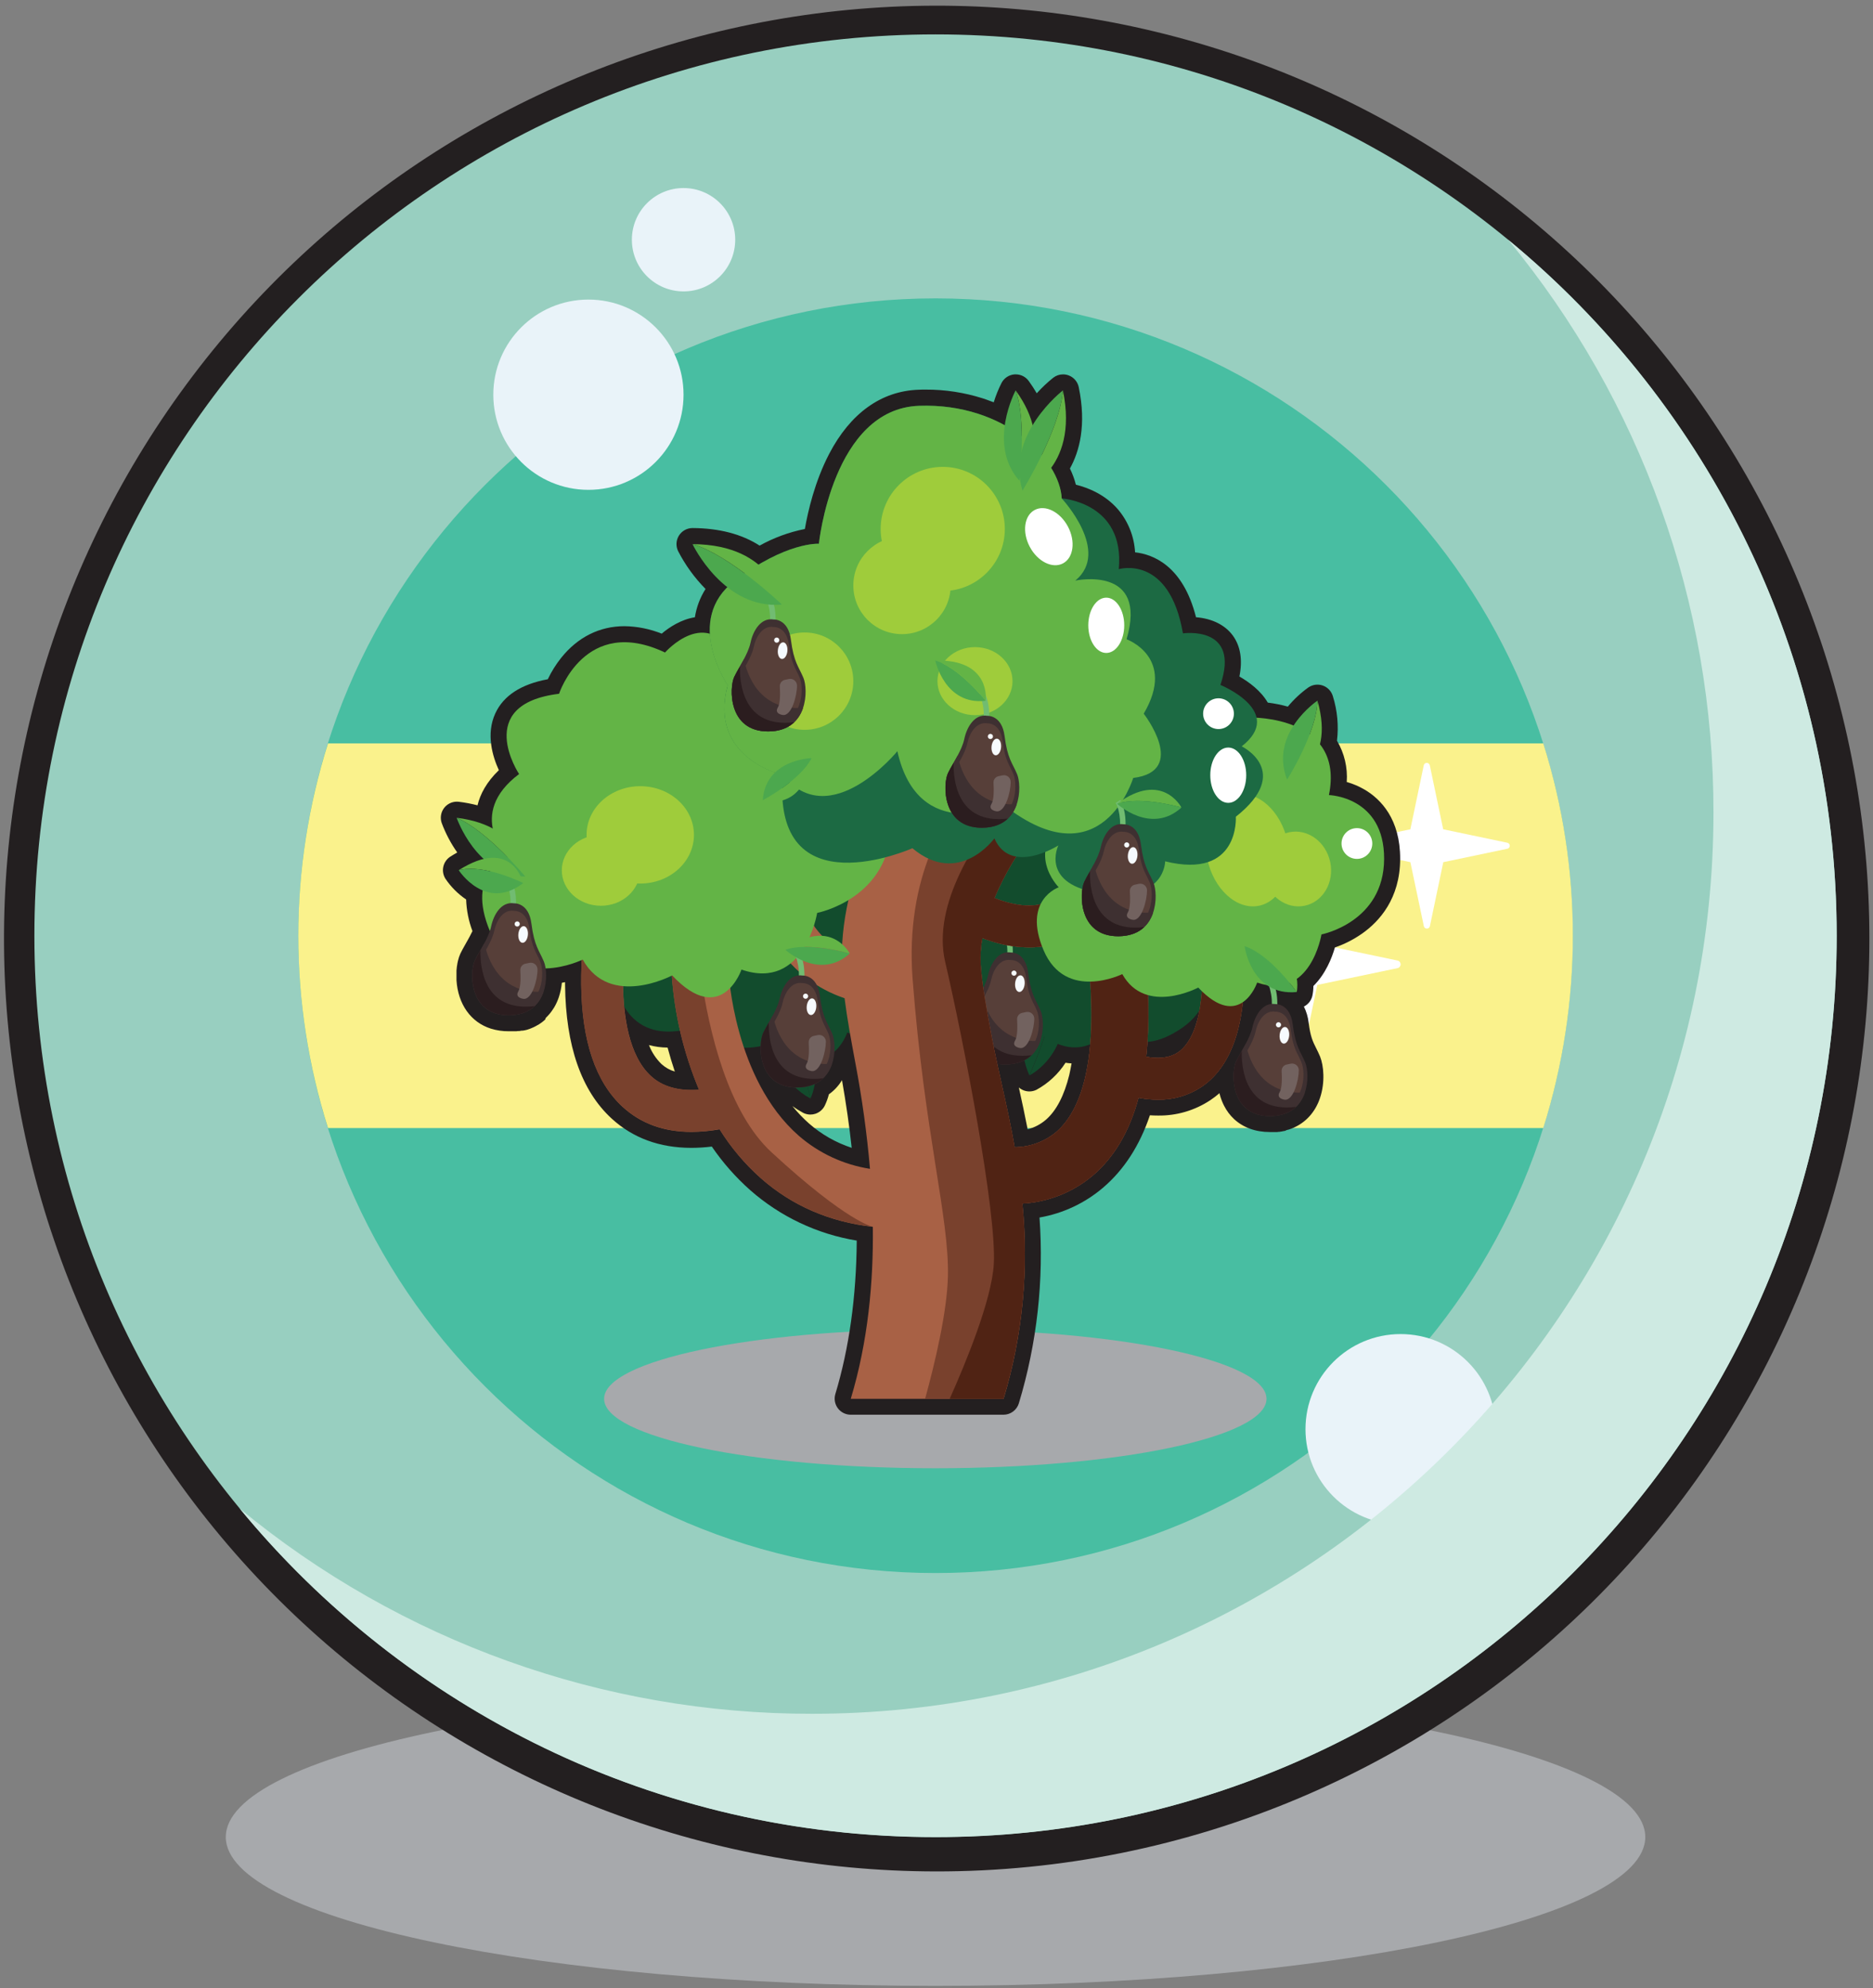 <svg width="817" height="867" viewBox="0 0 817 867" fill="none" xmlns="http://www.w3.org/2000/svg">
<rect x="0" y="0" width="817" height="867" fill="#808080" stroke="none"/>
<g clip-path="url(#clip0_5022_843)">
<path d="M408.08 866.07C579.062 866.07 717.67 837.009 717.67 801.16C717.67 765.311 579.062 736.25 408.08 736.25C237.098 736.25 98.49 765.311 98.49 801.16C98.49 837.009 237.098 866.07 408.08 866.07Z" fill="#A7A9AC"/>
<path d="M408.08 816.159C307.229 816.035 210.019 778.457 135.307 710.715C60.594 642.973 13.705 549.895 3.735 449.538C-6.234 349.181 21.426 248.698 81.35 167.581C141.274 86.464 229.191 30.494 328.047 10.53C426.902 -9.434 529.649 8.031 616.356 59.535C703.064 111.04 767.551 192.914 797.309 289.275C827.067 385.636 819.973 489.615 777.405 581.042C734.837 672.469 659.829 744.827 566.93 784.079C516.677 805.349 462.649 816.26 408.08 816.159Z" fill="#231F20"/>
<path d="M408.08 801.16C625.172 801.16 801.16 625.172 801.16 408.08C801.16 190.988 625.172 15 408.08 15C190.988 15 15 190.988 15 408.08C15 625.172 190.988 801.16 408.08 801.16Z" fill="#98CFC0"/>
<path d="M408.08 686.029C561.588 686.029 686.03 561.586 686.03 408.079C686.03 254.571 561.588 130.129 408.08 130.129C254.573 130.129 130.13 254.571 130.13 408.079C130.13 561.586 254.573 686.029 408.08 686.029Z" fill="#48BEA2"/>
<path d="M130.13 408.079C130.125 436.537 134.492 464.828 143.08 491.959H673.18C690.38 437.362 690.38 378.797 673.18 324.199H143.08C134.491 351.33 130.123 379.621 130.13 408.079Z" fill="#FAF28C"/>
<path d="M609.6 418.908L574.6 411.578L567.26 376.578C567.182 376.198 566.974 375.856 566.673 375.61C566.371 375.365 565.994 375.23 565.605 375.23C565.217 375.23 564.84 375.365 564.538 375.61C564.237 375.856 564.029 376.198 563.95 376.578L556.62 411.578L521.62 418.908C521.24 418.987 520.898 419.195 520.652 419.496C520.407 419.798 520.272 420.175 520.272 420.563C520.272 420.952 520.407 421.329 520.652 421.631C520.898 421.932 521.24 422.14 521.62 422.218L556.62 429.548L563.95 464.548C564.029 464.929 564.237 465.271 564.538 465.517C564.84 465.762 565.217 465.896 565.605 465.896C565.994 465.896 566.371 465.762 566.673 465.517C566.974 465.271 567.182 464.929 567.26 464.548L574.6 429.548L609.6 422.218C609.981 422.14 610.323 421.932 610.569 421.631C610.814 421.329 610.948 420.952 610.948 420.563C610.948 420.175 610.814 419.798 610.569 419.496C610.323 419.195 609.981 418.987 609.6 418.908Z" fill="white"/>
<path d="M657.43 367.52L629.52 361.67L623.68 333.77C623.616 333.468 623.449 333.197 623.209 333.003C622.969 332.809 622.669 332.703 622.36 332.703C622.052 332.703 621.752 332.809 621.512 333.003C621.271 333.197 621.105 333.468 621.04 333.77L615.2 361.67L587.29 367.52C586.986 367.58 586.711 367.744 586.513 367.984C586.316 368.223 586.208 368.524 586.208 368.835C586.208 369.146 586.316 369.447 586.513 369.687C586.711 369.927 586.986 370.09 587.29 370.15L615.2 376L621.08 403.91C621.145 404.212 621.312 404.483 621.552 404.677C621.792 404.871 622.092 404.977 622.4 404.977C622.709 404.977 623.009 404.871 623.249 404.677C623.489 404.483 623.656 404.212 623.72 403.91L629.56 376.01L657.47 370.16C657.78 370.101 658.06 369.935 658.259 369.69C658.459 369.446 658.565 369.139 658.56 368.823C658.556 368.508 658.44 368.204 658.233 367.966C658.026 367.727 657.742 367.569 657.43 367.52Z" fill="white"/>
<path d="M610.94 664.789C633.854 664.789 652.43 646.213 652.43 623.299C652.43 600.384 633.854 581.809 610.94 581.809C588.026 581.809 569.45 600.384 569.45 623.299C569.45 646.213 588.026 664.789 610.94 664.789Z" fill="#E9F3F9"/>
<g style="mix-blend-mode:multiply">
<path d="M657.86 104.549C715.879 174.845 747.549 263.183 747.41 354.329C747.41 571.429 571.41 747.409 354.34 747.409C263.2 747.562 174.863 715.91 104.56 657.909C176.65 745.409 285.85 801.209 408.08 801.209C625.17 801.209 801.16 625.209 801.16 408.129C801.16 285.849 745.37 176.649 657.86 104.549Z" fill="#CEEAE2"/>
</g>
<path d="M256.67 213.628C279.584 213.628 298.16 195.053 298.16 172.138C298.16 149.224 279.584 130.648 256.67 130.648C233.756 130.648 215.18 149.224 215.18 172.138C215.18 195.053 233.756 213.628 256.67 213.628Z" fill="#E9F3F9"/>
<path d="M298.16 127.09C310.609 127.09 320.7 116.998 320.7 104.55C320.7 92.101 310.609 82.01 298.16 82.01C285.712 82.01 275.62 92.101 275.62 104.55C275.62 116.998 285.712 127.09 298.16 127.09Z" fill="#E9F3F9"/>
<g style="mix-blend-mode:multiply">
<path d="M407.98 640.33C487.769 640.33 552.45 626.769 552.45 610.04C552.45 593.311 487.769 579.75 407.98 579.75C328.192 579.75 263.51 593.311 263.51 610.04C263.51 626.769 328.192 640.33 407.98 640.33Z" fill="#A7A9AC"/>
</g>
<path d="M595.3 344.4C592.835 342.955 590.197 341.826 587.45 341.04C587.895 334.746 586.409 328.466 583.19 323.04C583.97 316.522 583.36 309.914 581.4 303.65C581.095 302.587 580.544 301.612 579.789 300.803C579.035 299.995 578.101 299.377 577.062 298.999C576.023 298.622 574.909 298.496 573.812 298.631C572.715 298.767 571.666 299.16 570.75 299.78C567.399 302.175 564.374 304.995 561.75 308.17C558.881 307.37 555.956 306.785 553 306.42C550 301.22 544.77 297.42 540.63 295.04C542.06 287.84 541.13 281.89 537.84 277.29C534.55 272.69 528.84 269.75 521.7 269.19C516.02 246.67 502.9 241.74 495.12 240.88C494.741 234.039 492.155 227.506 487.75 222.26C482.07 215.6 474.45 212.66 469.3 211.38C468.673 208.948 467.802 206.586 466.7 204.33C470.83 196.9 473.98 185.41 470.55 168.85C470.31 167.69 469.779 166.61 469.008 165.711C468.237 164.812 467.25 164.123 466.14 163.71C465.36 163.416 464.533 163.267 463.7 163.27C462.158 163.266 460.66 163.777 459.44 164.72C456.856 166.787 454.445 169.061 452.23 171.52C451.19 169.733 450.023 167.943 448.73 166.15C448.08 165.257 447.229 164.531 446.245 164.031C445.262 163.53 444.174 163.269 443.07 163.27H442.59C441.405 163.35 440.26 163.732 439.263 164.377C438.265 165.023 437.449 165.911 436.89 166.96C435.51 169.687 434.366 172.527 433.47 175.45C432.38 175.02 431.27 174.61 430.15 174.23L428.61 173.71C420.577 171.164 412.197 169.883 403.77 169.91C402.77 169.91 401.7 169.91 400.67 169.97C384.4 170.53 370.92 180.21 361.67 197.97C355.42 209.97 352.42 222.97 351.08 230.7C344.164 232.08 337.505 234.526 331.34 237.95C323.57 232.95 313.76 230.36 302.08 230.29C300.9 230.29 299.738 230.59 298.705 231.16C297.671 231.73 296.798 232.552 296.167 233.55C295.537 234.548 295.169 235.689 295.097 236.867C295.026 238.046 295.254 239.223 295.76 240.29C298.896 246.39 302.942 251.978 307.76 256.86C305.372 260.607 303.789 264.809 303.11 269.2C297.06 270.15 291.91 273.58 288.63 276.34C283.461 274.272 277.957 273.171 272.39 273.09C261.53 273.09 251.96 277.88 244.73 286.96C242.457 289.82 240.518 292.93 238.95 296.23C227.31 298.38 219.62 303.38 216.06 311.11C211.9 320.11 214.86 329.91 217.6 335.89C212.19 341.1 209.45 346.37 208.29 351.22C205.608 350.519 202.882 350.001 200.13 349.67C199.848 349.638 199.564 349.622 199.28 349.62C198.166 349.62 197.068 349.886 196.078 350.396C195.087 350.906 194.233 351.645 193.585 352.551C192.938 353.458 192.516 354.506 192.355 355.609C192.194 356.711 192.299 357.836 192.66 358.89C194.361 363.46 196.643 367.792 199.45 371.78C198.45 372.34 197.45 372.94 196.45 373.58C195.672 374.075 194.999 374.72 194.471 375.477C193.943 376.234 193.57 377.087 193.373 377.989C193.176 378.89 193.159 379.822 193.323 380.73C193.487 381.638 193.83 382.504 194.33 383.28C196.731 386.824 199.785 389.879 203.33 392.28C203.489 396.995 204.418 401.654 206.08 406.07C205.77 406.73 205.4 407.45 204.97 408.26L204.69 408.79L204.14 409.79L202.39 412.91L201.79 413.99L201.27 414.99C201.09 415.34 200.92 415.68 200.77 415.99C200.34 416.955 200.005 417.96 199.77 418.99C199.7 419.31 199.62 419.64 199.55 419.99C199.341 421.07 199.197 422.162 199.12 423.26C199.12 423.46 199.12 423.66 199.12 423.86C199.12 424.24 199.12 424.62 199.12 425.03V425.63C199.12 426.03 199.12 426.44 199.12 426.86C199.12 427.06 199.12 427.27 199.12 427.49C199.78 437.94 205.37 445.84 214.12 448.61C216.649 449.39 219.284 449.774 221.93 449.75H222.03H223.09H223.63H224.14H224.79H225.15L225.88 449.66H226.16H226.48L227.13 449.55L227.51 449.48H227.69H227.93H228.1L228.48 449.39H228.6L228.97 449.3H229.07L229.41 449.2H229.52L229.93 449.08L230.1 449.03L230.44 448.91L230.9 448.76L231.06 448.7L231.34 448.59L231.76 448.42L232.22 448.22L232.62 448.05L233.2 447.77L233.43 447.65L233.81 447.45L234.23 447.21L234.6 447H234.65L234.94 446.82L235.36 446.55L235.74 446.29L235.86 446.21L236.09 446.05L236.44 445.79L236.62 445.65L236.8 445.51L237.13 445.24L237.39 445.01L237.48 444.94L237.79 444.66L238.08 443.91L238.37 443.63L238.63 443.36L238.95 443.03L239.2 442.76L239.5 442.41C239.59 442.32 239.67 442.22 239.76 442.12L240.04 441.77C240.11 441.67 240.19 441.58 240.26 441.49L240.55 441.1L240.74 440.83C240.83 440.71 240.91 440.58 241.02 440.42L241.18 440.18L241.41 439.83L240.28 439.12L241.43 439.83L241.61 439.55L241.81 439.2L242 438.87L242.24 438.43L242.36 438.19L242.57 437.78L242.69 437.52L242.9 437.08L243 436.84L243.21 436.36L243.29 436.15L243.49 435.64L243.56 435.45C243.61 435.3 243.67 435.15 243.73 434.96L243.79 434.79C244.446 432.783 244.879 430.711 245.08 428.61C245.56 428.53 246.02 428.43 246.48 428.34C246.48 428.74 246.48 429.14 246.48 429.53C246.77 456.12 253.61 475.73 266.81 487.83C276.05 496.31 287.75 500.6 301.58 500.6C304.559 500.591 307.534 500.404 310.49 500.04C315.27 507.035 320.892 513.417 327.23 519.04C340.351 530.591 356.459 538.215 373.71 541.04C373.53 565.53 370.39 588.04 364.37 607.98C364.059 609.024 363.995 610.126 364.185 611.199C364.375 612.272 364.813 613.286 365.463 614.16C366.114 615.034 366.96 615.744 367.933 616.233C368.906 616.723 369.98 616.978 371.07 616.98H437.73C439.236 616.978 440.701 616.49 441.908 615.59C443.115 614.689 444 613.423 444.43 611.98C452.355 585.756 455.405 558.303 453.43 530.98C463.661 529.207 473.228 524.717 481.13 517.98C490.26 510.22 497.13 499.61 501.59 486.39C502.76 486.47 503.92 486.51 505.06 486.51C513.21 486.641 521.208 484.291 527.99 479.77C529.359 478.849 530.671 477.848 531.92 476.77C532.03 477.22 532.15 477.66 532.28 478.1C532.71 479.523 533.265 480.905 533.94 482.23C535.043 484.409 536.518 486.379 538.3 488.05C542.3 491.75 547.66 493.7 553.89 493.7H553.99H555.05H555.61H556.09H556.7H557.12L557.79 493.61H558.12L558.46 493.55L559.1 493.45L559.47 493.37L559.92 493.28H560.06L560.43 493.19H560.56L561.08 492.91L561.46 492.8L561.93 492.66H562.05L562.36 492.55L562.86 492.38L563.03 492.32L563.29 492.22L563.72 492.05L563.98 491.94L564.25 491.83L564.57 491.68L564.91 491.52L565.13 491.41L565.4 491.27L565.77 491.08L566.2 490.84L566.59 490.61L566.85 490.45L567 490.36L567.31 490.15L567.82 489.81L568.04 489.65L568.4 489.38L568.6 489.23L568.76 489.1L569.1 488.83L569.36 488.61L569.45 488.53L569.75 488.27L570.11 487.93L570.25 487.8L570.66 487.39L570.97 487.06L571.22 486.79L571.51 486.46L571.77 486.16L572.05 485.81L572.28 485.51L572.56 485.14L572.75 484.87C572.84 484.75 572.93 484.62 573.03 484.46L573.2 484.22L573.41 483.89L573.61 483.56L573.87 483.13L574.01 482.87L574.21 482.51L574.37 482.19C574.45 482.05 574.52 481.9 574.6 481.74L574.71 481.51C574.78 481.37 574.84 481.22 574.92 481.06C575 480.9 574.99 480.89 575.02 480.84C575.05 480.79 575.13 480.56 575.19 480.43L575.31 480.13L575.49 479.66L575.56 479.47L575.74 478.97C575.74 478.9 575.74 478.84 575.81 478.77C578.08 471.96 577.39 464.7 575.81 460.77C575.19 459.29 574.57 458.06 574.03 456.98C572.68 454.29 571.61 452.17 570.82 445.98C570.549 443.543 569.852 441.174 568.76 438.98C569.69 438.514 570.505 437.847 571.145 437.027C571.785 436.207 572.234 435.255 572.46 434.24C572.745 432.851 572.892 431.437 572.9 430.02C578.24 424.75 580.98 417.75 582.29 413.2C586.476 411.757 590.441 409.737 594.07 407.2C601.65 401.9 610.69 391.93 610.75 374.62C610.81 357.31 602.38 348.57 595.3 344.4ZM446.67 475.58C447.424 475.85 448.219 475.988 449.02 475.99C450.092 475.989 451.149 475.743 452.11 475.27C457.254 472.462 461.61 468.408 464.78 463.48C465.654 463.626 466.535 463.722 467.42 463.77C467.11 465.5 466.77 467.16 466.42 468.77C464.22 477.77 460.78 484.4 456.2 488.36C453.904 490.331 451.188 491.754 448.26 492.52C447.03 486.18 445.72 480.14 444.42 474.26C445.081 474.837 445.844 475.284 446.67 475.58ZM283.08 455.78C285.729 456.487 288.458 456.854 291.2 456.87C292.153 460.436 293.207 463.926 294.36 467.34C292.207 466.701 290.225 465.587 288.56 464.08C286.159 461.739 284.289 458.908 283.08 455.78ZM350.15 485.23C351.175 485.787 352.323 486.079 353.49 486.08C354.199 486.078 354.903 485.97 355.58 485.76C356.474 485.48 357.304 485.023 358.018 484.417C358.733 483.81 359.318 483.066 359.74 482.23C360.51 480.626 361.123 478.952 361.57 477.23L361.76 477.09L362.12 476.82L362.32 476.68L362.81 476.28L363.17 475.97L363.48 475.7L363.84 475.36L364.11 475.1L364.36 474.85L364.69 474.5L364.93 474.24L365.23 473.89L365.49 473.59L365.76 473.25L365.98 472.98L366.26 472.6L366.46 472.32L366.75 471.91L366.92 471.65C367 471.52 367.08 471.39 367.17 471.26L367.28 471.07C369.08 481.36 370.48 491.07 371.51 500.59C364.67 498.344 358.351 494.746 352.93 490.01C350.292 487.68 347.856 485.131 345.65 482.39C347.094 483.438 348.608 484.386 350.18 485.23H350.15Z" fill="#231F20"/>
<path d="M399.42 427.98C399.42 427.98 394.42 458.92 369.56 450.32C369.56 450.32 361.69 473.32 342.22 452.62C342.22 452.62 317.73 465.71 306.95 446.38C306.95 446.38 280.65 459.38 270.41 435.33C260.41 411.93 277.41 406.08 277.41 406.08C277.41 406.08 260.59 389.21 281.82 373.24C281.82 373.24 263.5 345.72 297.58 341.62C297.58 341.62 307.77 310.4 339.36 325.38C339.36 325.38 355.88 306.57 366.75 327.29C366.75 327.29 410.32 326.45 402.87 363.29C402.87 363.29 428.58 363.93 428.49 392.91C428.41 422.4 399.42 427.98 399.42 427.98Z" fill="#124C2D"/>
<path d="M482.52 323.359C482.52 323.359 513.83 322.029 510.4 348.119C510.4 348.119 534.5 351.209 518.15 374.439C518.15 374.439 535.9 395.799 519.15 410.249C519.15 410.249 537.15 433.399 515.67 448.249C494.75 462.719 485.61 447.249 485.61 447.249C485.61 447.249 472.46 467.119 452.55 449.529C452.55 449.529 429.28 473.019 418.4 440.449C418.4 440.449 385.78 436.749 394.1 402.789C394.1 402.789 372.35 390.389 390.47 375.579C390.47 375.579 380.88 333.069 418.47 332.959C418.47 332.959 413.93 307.639 442.33 301.909C471.22 296.079 482.52 323.359 482.52 323.359Z" fill="#124C2D"/>
<path d="M461.08 423.398C472.7 457.398 449.08 468.988 449.08 468.988C449.08 468.988 461.92 440.578 461.08 423.398Z" fill="#124C2D"/>
<path d="M449.02 468.988C438.45 445.758 461.02 423.398 461.02 423.398C461.92 440.578 449.02 468.988 449.02 468.988Z" fill="#124C2D"/>
<path d="M439.28 417.839C439.592 414.887 439.375 411.904 438.64 409.029C438.384 408.013 437.997 407.035 437.49 406.119L439.49 404.799C439.61 404.979 442.42 409.369 441.67 418.029L439.28 417.839Z" fill="#71BC71"/>
<path d="M440.95 415.4C440.95 415.4 447.32 414.97 448.49 424.23C449.75 434.17 451.9 435.92 453.96 440.87C456.02 445.82 456.19 464.16 438.62 464.22C421.05 464.28 421.62 445.09 423.78 440.46C425.72 436.36 429.78 430.67 430.93 425.46C432.08 420.25 435.42 414.49 440.95 415.4Z" fill="#3E3031"/>
<path d="M441.01 418.689C441.01 418.689 446.57 418.309 447.6 426.389C448.69 435.069 450.6 436.599 452.37 440.919C454.14 445.239 454.37 461.239 438.98 461.299C423.59 461.359 424.08 444.599 426.08 440.559C427.77 436.979 431.36 432.009 432.32 427.439C433.28 422.869 436.19 417.909 441.01 418.689Z" fill="#573F39"/>
<path d="M453.81 453.909C434.42 455.249 429.29 439.079 428.02 432.689C426.52 435.529 424.83 438.219 423.78 440.439C421.59 445.069 421.04 464.259 438.62 464.199C447.66 464.189 452.01 459.319 453.81 453.909Z" fill="#3E3031"/>
<path d="M449.94 460.21C427.47 462.91 426.08 442.8 426.27 435.91C425.27 437.56 424.43 439.12 423.78 440.49C421.59 445.12 421.04 464.31 438.62 464.25C443.8 464.2 447.44 462.59 449.94 460.21Z" fill="#2B1D1F"/>
<path d="M451.15 444.209C451.15 448.489 448.78 457.749 444.87 457.039C444.87 457.039 441.11 456.569 442.8 453.769C443.93 451.909 443.8 447.419 443.66 444.619C443.619 443.955 443.817 443.298 444.219 442.767C444.621 442.237 445.2 441.869 445.85 441.729L447.63 441.359C448.054 441.273 448.492 441.282 448.912 441.386C449.332 441.489 449.724 441.684 450.06 441.956C450.396 442.228 450.668 442.571 450.857 442.96C451.045 443.35 451.145 443.776 451.15 444.209Z" fill="#72625F"/>
<path d="M446.955 429.18C447.139 427.178 446.356 425.469 445.207 425.364C444.057 425.258 442.976 426.795 442.793 428.797C442.609 430.799 443.391 432.507 444.541 432.613C445.69 432.719 446.771 431.181 446.955 429.18Z" fill="#F6FAFE"/>
<path d="M442.3 425.53C442.924 425.53 443.43 425.024 443.43 424.4C443.43 423.775 442.924 423.27 442.3 423.27C441.676 423.27 441.17 423.775 441.17 424.4C441.17 425.024 441.676 425.53 442.3 425.53Z" fill="#F6FAFE"/>
<path d="M541.76 404.33L523.61 406.16C527.39 443.73 519.18 455.32 513.95 458.89C509.75 461.76 504.4 461.69 499.95 460.84C501.53 446.513 501.177 429.913 498.89 411.04L474.23 414.04C477.03 437.1 476.68 456.04 473.23 470.41C470.68 480.89 466.49 488.7 460.78 493.64C455.68 497.909 449.251 500.267 442.6 500.31C439.41 482.31 435.24 466.37 432.6 452.31C430.3 439.99 428.31 429.31 427.77 420.52C427.575 416.708 427.816 412.886 428.49 409.13C430.781 410.003 433.118 410.751 435.49 411.37C439.82 412.527 444.279 413.128 448.76 413.16C455.178 413.28 461.509 411.659 467.08 408.47C480.47 400.59 487.17 383.82 487.01 358.64L468.77 358.75C468.85 371.25 467.02 387.3 457.86 392.75C450.86 396.93 440.34 394.28 433.78 391.64C438.251 381.104 444.131 371.223 451.26 362.27L451.18 362.36L405 323.2C397.452 332.472 390.827 342.46 385.22 353.02C373.79 374.34 367.75 395.1 367.22 414.89C362.07 411.959 357.689 407.846 354.44 402.89C343.76 386.6 344.29 359.7 355.99 325.1L338.72 319.26C324.88 360.15 325.12 391.76 339.4 413.26C346.358 423.625 356.557 431.39 368.4 435.34C369.54 444.43 371.28 453.75 373.09 463.46C376.005 478.772 378.141 494.221 379.49 509.75C367.965 507.949 357.182 502.934 348.38 495.28C320.16 470.53 317.82 424.17 317.8 423.7L305.4 424.22L317.81 423.73L292.99 424.73C294.15 442.124 298.185 459.205 304.93 475.28C295.98 475.91 288.93 473.91 283.93 469.28C274.2 460.37 271.93 442.79 271.77 429.61C271.68 419.956 272.484 410.315 274.17 400.81L265.23 399.03L256.29 397.24C254.348 407.884 253.424 418.69 253.53 429.51C253.8 454.08 259.88 471.98 271.59 482.72C279.53 490.01 289.59 493.65 301.59 493.65C305.716 493.629 309.831 493.248 313.89 492.51C318.836 500.449 324.898 507.636 331.89 513.85C345.5 525.85 361.89 532.92 380.73 535.05C381.02 559.18 378.64 585.05 371.1 610.05H437.76C446.077 582.487 448.86 553.552 445.95 524.91C457.225 524.25 467.986 519.968 476.63 512.7C486.02 504.7 492.7 493.38 496.63 478.76C499.416 479.289 502.245 479.56 505.08 479.57C511.827 479.683 518.451 477.752 524.08 474.03C531.51 469.03 536.79 460.89 539.79 449.88C542.98 438.25 543.63 422.91 541.76 404.33Z" fill="#A86145"/>
<path d="M523.61 406.159C527.39 443.729 519.18 455.319 513.95 458.889C509.75 461.759 504.4 461.689 499.95 460.839C501.53 446.512 501.177 429.912 498.89 411.039L474.23 414.039C477.03 437.099 476.68 456.039 473.23 470.409C470.68 480.889 466.49 488.699 460.78 493.639C455.68 497.908 449.251 500.266 442.6 500.309C439.41 482.309 435.24 466.369 432.6 452.309C430.3 439.989 428.31 429.309 427.77 420.519C427.575 416.707 427.816 412.885 428.49 409.129C430.781 410.002 433.118 410.749 435.49 411.369C439.82 412.526 444.279 413.127 448.76 413.159C455.179 413.279 461.509 411.658 467.08 408.469C480.47 400.589 487.17 383.819 487.01 358.639L468.77 358.749C468.85 371.249 467.02 387.299 457.86 392.749C450.86 396.929 440.34 394.279 433.78 391.639C438.251 381.103 444.131 371.222 451.26 362.269L451.18 362.359L425.57 340.639C413.08 354.069 394.68 381.909 398.08 427.019C403.22 494.169 414.08 530.909 413.48 556.609C413.12 572.309 407.71 594.839 403.53 610.039H437.71C446.043 582.483 448.843 553.551 445.95 524.909C457.225 524.249 467.986 519.967 476.63 512.699C486.02 504.699 492.7 493.379 496.63 478.759C499.416 479.288 502.245 479.559 505.08 479.569C511.828 479.682 518.451 477.751 524.08 474.029C531.51 469.029 536.79 460.889 539.79 449.879C542.96 438.229 543.61 422.879 541.74 404.309L523.61 406.159Z" fill="#79412D"/>
<path d="M523.61 406.16C527.39 443.73 519.18 455.32 513.95 458.89C509.75 461.76 504.4 461.69 499.95 460.84C501.53 446.513 501.177 429.913 498.89 411.04L474.23 414.04C477.03 437.1 476.68 456.04 473.23 470.41C470.68 480.89 466.49 488.7 460.78 493.64C455.68 497.909 449.251 500.267 442.6 500.31C439.41 482.31 435.24 466.37 432.6 452.31C430.3 439.99 428.31 429.31 427.77 420.52C427.575 416.708 427.816 412.886 428.49 409.13C430.781 410.003 433.118 410.75 435.49 411.37C439.82 412.527 444.279 413.128 448.76 413.16C455.179 413.28 461.509 411.659 467.08 408.47C480.47 400.59 487.17 383.82 487.01 358.64L468.77 358.75C468.85 371.25 467.02 387.3 457.86 392.75C450.86 396.93 440.34 394.28 433.78 391.64C438.251 381.104 444.131 371.223 451.26 362.27L451.18 362.36L437.98 351.18C426.51 365.18 406.37 394.12 412.28 419.47C420.42 454.38 434.74 528.62 433.5 551.19C432.63 566.92 421.14 594.66 414.25 610.04H437.71C446.043 582.484 448.843 553.552 445.95 524.91C457.225 524.25 467.986 519.968 476.63 512.7C486.02 504.7 492.7 493.38 496.63 478.76C499.416 479.289 502.245 479.56 505.08 479.57C511.828 479.683 518.451 477.752 524.08 474.03C531.51 469.03 536.79 460.89 539.79 449.88C542.96 438.23 543.61 422.88 541.74 404.31L523.61 406.16Z" fill="#502314"/>
<path d="M305.57 424.17L292.95 424.67C294.11 442.064 298.145 459.145 304.89 475.22C295.94 475.85 288.89 473.85 283.89 469.22C274.16 460.31 271.89 442.73 271.73 429.55C271.64 419.896 272.444 410.255 274.13 400.75L265.19 398.97L256.25 397.18C254.308 407.824 253.384 418.63 253.49 429.45C253.76 454.02 259.84 471.92 271.55 482.66C279.49 489.95 289.55 493.59 301.55 493.59C305.676 493.569 309.791 493.188 313.85 492.45C318.796 500.389 324.858 507.576 331.85 513.79C345.46 525.79 361.85 532.86 380.69 534.99C380.69 534.99 369.75 533.13 336.63 502.62C317.7 485.21 309.3 450.63 305.57 424.17Z" fill="#79412D"/>
<path d="M305.57 424.17L305.35 424.18L305.57 424.17Z" fill="#79412D"/>
<path d="M356.44 398.139C356.44 398.139 350.92 432.369 323.44 422.849C323.44 422.849 314.73 448.279 293.19 425.399C293.19 425.399 266.09 439.879 254.19 418.489C254.19 418.489 225.11 432.839 213.78 406.269C202.78 380.379 221.54 373.909 221.54 373.909C221.54 373.909 202.93 355.239 226.42 337.569C226.42 337.569 206.14 307.129 243.86 302.569C243.86 302.569 255.13 268.039 290.08 284.569C290.08 284.569 308.36 263.759 320.38 286.689C320.38 286.689 368.58 285.749 360.38 326.509C360.38 326.509 388.83 327.209 388.73 359.269C388.52 391.959 356.44 398.139 356.44 398.139Z" fill="#63B446"/>
<path d="M576.42 407.519C576.42 407.519 571.73 436.579 548.37 428.519C548.37 428.519 540.98 450.12 522.68 430.69C522.68 430.69 499.68 442.989 489.54 424.819C489.54 424.819 464.84 437 455.22 414.44C445.84 392.44 461.81 386.959 461.81 386.959C461.81 386.959 446.01 371.109 465.96 356.109C465.96 356.109 448.74 330.249 480.76 326.389C480.76 326.389 490.33 297.069 520.01 311.139C520.01 311.139 535.54 293.459 545.74 312.939C545.74 312.939 586.68 312.139 579.68 346.749C579.68 346.749 603.84 347.349 603.75 374.569C603.66 402.269 576.42 407.519 576.42 407.519Z" fill="#63B446"/>
<path d="M549.247 394.996C558.934 392.942 564.491 380.446 561.658 367.085C558.826 353.724 548.676 344.558 538.989 346.611C529.302 348.665 523.746 361.161 526.578 374.522C529.411 387.883 539.56 397.05 549.247 394.996Z" fill="#9FCC3B"/>
<path d="M357.2 237.14C357.2 237.14 363.2 178.3 400.91 176.98C438.62 175.66 462.3 200.54 463.12 217.37C463.12 217.37 490.78 219.09 488 248.22C488 248.22 510 241.59 516 276.22C516 276.22 541.25 272.57 532.34 298.71C532.34 298.71 560.92 310.36 541.63 325.5C541.63 325.5 564.12 336.37 539.07 356.19C539.07 356.19 540.87 383.72 508.23 375.64C508.23 375.64 508.34 393.23 480.75 389.64C453.16 386.05 461.65 368.7 461.65 368.7C461.65 368.7 440.9 381.99 433.75 365.63C433.75 365.63 418.36 386.99 397.99 369.93C397.99 369.93 336.5 397.33 341.46 337.93C341.46 337.93 308.73 330.66 317.46 298.81C317.46 298.81 297.99 270.41 320.46 253.28C342.93 236.15 357.2 237.14 357.2 237.14Z" fill="#1C6A43"/>
<path d="M498.89 311.249C513.33 286.699 491.41 278.789 491.41 278.789C500.95 246.349 469.05 253.199 469.05 253.199C484.69 240.429 463.12 217.369 463.12 217.369C462.3 200.539 438.63 175.669 400.91 176.979C363.19 178.289 357.2 237.139 357.2 237.139C357.2 237.139 342.92 236.209 320.43 253.349C297.94 270.489 317.43 298.879 317.43 298.879C308.74 330.729 341.43 337.999 341.43 337.999C362.1 363.499 391.43 327.619 391.43 327.619C400.58 368.619 437.95 351.179 437.95 351.179C480.69 384.669 494.3 339.279 494.3 339.279C518.44 336.289 498.89 311.249 498.89 311.249Z" fill="#63B446"/>
<path d="M411.22 257.769C426.176 257.769 438.3 245.645 438.3 230.689C438.3 215.734 426.176 203.609 411.22 203.609C396.264 203.609 384.14 215.734 384.14 230.689C384.14 245.645 396.264 257.769 411.22 257.769Z" fill="#9FCC3B"/>
<path d="M393.45 276.56C405.175 276.56 414.68 267.055 414.68 255.33C414.68 243.605 405.175 234.1 393.45 234.1C381.725 234.1 372.22 243.605 372.22 255.33C372.22 267.055 381.725 276.56 393.45 276.56Z" fill="#9FCC3B"/>
<path d="M350.98 318.29C362.705 318.29 372.21 308.785 372.21 297.06C372.21 285.335 362.705 275.83 350.98 275.83C339.255 275.83 329.75 285.335 329.75 297.06C329.75 308.785 339.255 318.29 350.98 318.29Z" fill="#9FCC3B"/>
<path d="M279.28 385.329C292.215 385.329 302.7 375.824 302.7 364.099C302.7 352.374 292.215 342.869 279.28 342.869C266.346 342.869 255.86 352.374 255.86 364.099C255.86 375.824 266.346 385.329 279.28 385.329Z" fill="#9FCC3B"/>
<path d="M262.11 395.02C271.527 395.02 279.16 388.098 279.16 379.56C279.16 371.021 271.527 364.1 262.11 364.1C252.694 364.1 245.06 371.021 245.06 379.56C245.06 388.098 252.694 395.02 262.11 395.02Z" fill="#9FCC3B"/>
<path d="M569.15 394.994C577.14 393.3 582.098 384.757 580.223 375.912C578.348 367.068 570.35 361.272 562.36 362.966C554.369 364.66 549.411 373.203 551.286 382.047C553.161 390.892 561.159 396.688 569.15 394.994Z" fill="#9FCC3B"/>
<path d="M425.29 311.899C434.331 311.899 441.66 305.255 441.66 297.059C441.66 288.863 434.331 282.219 425.29 282.219C416.25 282.219 408.92 288.863 408.92 297.059C408.92 305.255 416.25 311.899 425.29 311.899Z" fill="#9FCC3B"/>
<path d="M443.02 170.25C460.66 194.52 444.64 209.63 444.64 209.63C444.64 209.63 447.96 183.76 443.02 170.25Z" fill="#63B446"/>
<path d="M444.64 209.63C430.48 193.63 443.02 170.25 443.02 170.25C447.96 183.76 444.64 209.63 444.64 209.63Z" fill="#4CA84E"/>
<path d="M463.65 170.25C470.91 205.4 446.02 213.97 446.02 213.97C446.02 213.97 462.38 187.41 463.65 170.25Z" fill="#63B446"/>
<path d="M446.02 213.97C438.45 189.6 463.65 170.25 463.65 170.25C462.38 187.41 446.02 213.97 446.02 213.97Z" fill="#4CA84E"/>
<path d="M574.67 305.559C582.94 334.379 561.44 339.999 561.44 339.999C561.44 339.999 574.46 319.369 574.67 305.559Z" fill="#63B446"/>
<path d="M561.44 339.999C553.44 319.879 574.67 305.559 574.67 305.559C574.46 319.369 561.44 339.999 561.44 339.999Z" fill="#4CA84E"/>
<path d="M554.67 440.37C554.975 437.418 554.755 434.435 554.02 431.56C553.774 430.541 553.387 429.562 552.87 428.65L554.87 427.33C554.99 427.51 557.8 431.9 557.04 440.56L554.67 440.37Z" fill="#71BC71"/>
<path d="M556.33 437.908C556.33 437.908 562.71 437.478 563.88 446.728C565.13 456.678 567.28 458.428 569.35 463.378C571.42 468.328 571.58 486.668 554 486.728C536.42 486.788 537 467.588 539.17 462.968C541.11 458.868 545.17 453.178 546.32 447.968C547.47 442.758 550.81 437.018 556.33 437.908Z" fill="#3E3031"/>
<path d="M556.4 441.22C556.4 441.22 561.96 440.84 562.98 448.92C564.08 457.6 565.98 459.12 567.75 463.45C569.52 467.78 569.75 483.77 554.36 483.83C538.97 483.89 539.5 467.12 541.41 463.09C543.11 459.51 546.69 454.54 547.65 449.97C548.61 445.4 551.57 440.42 556.4 441.22Z" fill="#573F39"/>
<path d="M569.2 476.458C549.81 477.798 544.68 461.628 543.41 455.238C541.91 458.068 540.22 460.768 539.17 462.988C536.97 467.608 536.43 486.808 554 486.748C563.08 486.718 567.39 481.848 569.2 476.458Z" fill="#3E3031"/>
<path d="M565.33 482.74C542.86 485.46 541.47 465.33 541.65 458.41C540.71 460.06 539.82 461.61 539.17 462.99C536.97 467.61 536.43 486.81 554 486.75C559.19 486.73 562.83 485.12 565.33 482.74Z" fill="#2B1D1F"/>
<path d="M566.54 466.728C566.54 471.018 564.17 480.278 560.26 479.568C560.26 479.568 556.5 479.098 558.19 476.298C559.31 474.438 559.19 469.948 559.05 467.148C559.007 466.484 559.204 465.826 559.607 465.295C560.009 464.764 560.589 464.396 561.24 464.258L563.01 463.888C563.434 463.8 563.873 463.806 564.294 463.907C564.716 464.008 565.109 464.202 565.447 464.473C565.785 464.745 566.058 465.088 566.247 465.478C566.436 465.868 566.536 466.295 566.54 466.728Z" fill="#72625F"/>
<path d="M562.339 451.705C562.523 449.703 561.74 447.995 560.591 447.889C559.441 447.783 558.36 449.321 558.176 451.323C557.992 453.324 558.775 455.033 559.925 455.139C561.074 455.244 562.155 453.707 562.339 451.705Z" fill="#F6FAFE"/>
<path d="M557.68 448.059C558.304 448.059 558.81 447.553 558.81 446.929C558.81 446.305 558.304 445.799 557.68 445.799C557.056 445.799 556.55 446.305 556.55 446.929C556.55 447.553 557.056 448.059 557.68 448.059Z" fill="#F6FAFE"/>
<path d="M542.89 412.67C570.08 412.67 565.63 432.67 565.63 432.67C565.63 432.67 554.16 416.3 542.89 412.67Z" fill="#63B446"/>
<path d="M565.63 432.648C545.72 434.508 542.89 412.648 542.89 412.648C554.16 416.298 565.63 432.648 565.63 432.648Z" fill="#4CA84E"/>
<path d="M199.19 356.648C228.98 360.268 229.13 382.278 229.13 382.278C229.13 382.278 212.45 362.238 199.19 356.648Z" fill="#63B446"/>
<path d="M229.13 382.278C207.8 381.778 199.19 356.648 199.19 356.648C212.45 362.238 229.13 382.278 229.13 382.278Z" fill="#4CA84E"/>
<path d="M335.68 435.439C365.4 455.569 353.52 479.079 353.52 479.079C353.52 479.079 346.73 448.629 335.68 435.439Z" fill="#124C2D"/>
<path d="M353.52 479.079C331.08 466.909 335.68 435.439 335.68 435.439C346.73 448.629 353.52 479.079 353.52 479.079Z" fill="#124C2D"/>
<path d="M488.47 361.909C488.772 358.96 488.556 355.982 487.83 353.109C487.579 352.09 487.189 351.111 486.67 350.199L488.67 348.889C488.79 349.069 491.6 353.459 490.84 362.119L488.47 361.909Z" fill="#71BC71"/>
<path d="M490.13 359.49C490.13 359.49 496.51 359.06 497.68 368.31C498.93 378.31 501.09 380.01 503.15 384.96C505.21 389.91 505.38 408.25 487.8 408.31C470.22 408.37 470.8 389.17 472.97 384.55C474.91 380.45 478.97 374.75 480.12 369.55C481.27 364.35 484.61 358.58 490.13 359.49Z" fill="#3E3031"/>
<path d="M490.2 362.779C490.2 362.779 495.76 362.399 496.78 370.469C497.88 379.159 499.78 380.679 501.56 385.009C503.34 389.339 503.51 405.329 488.16 405.379C472.81 405.429 473.3 388.679 475.16 384.639C476.86 381.069 480.44 376.099 481.4 371.529C482.36 366.959 485.38 361.979 490.2 362.779Z" fill="#573F39"/>
<path d="M503 398.009C483.61 399.359 478.48 383.189 477.21 376.799C475.71 379.629 474.02 382.319 472.97 384.549C470.77 389.169 470.23 408.369 487.8 408.309C496.85 408.279 501.19 403.409 503 398.009Z" fill="#3E3031"/>
<path d="M499.13 404.299C476.66 407.019 475.27 386.889 475.45 379.969C474.51 381.619 473.62 383.169 472.97 384.549C470.77 389.169 470.23 408.369 487.8 408.309C492.99 408.289 496.63 406.679 499.13 404.299Z" fill="#2B1D1F"/>
<path d="M500.34 388.289C500.34 392.579 497.97 401.839 494.06 401.129C494.06 401.129 490.3 400.659 491.99 397.859C493.11 395.999 492.99 391.499 492.85 388.709C492.805 388.044 493.002 387.385 493.404 386.854C493.807 386.323 494.388 385.955 495.04 385.819L496.81 385.449C497.235 385.36 497.673 385.367 498.095 385.468C498.516 385.569 498.91 385.762 499.247 386.034C499.585 386.305 499.858 386.649 500.047 387.039C500.236 387.428 500.336 387.856 500.34 388.289Z" fill="#72625F"/>
<path d="M496.141 373.269C496.324 371.268 495.542 369.559 494.392 369.453C493.243 369.348 492.162 370.885 491.978 372.887C491.794 374.889 492.577 376.597 493.726 376.703C494.876 376.809 495.957 375.271 496.141 373.269Z" fill="#F6FAFE"/>
<path d="M491.48 369.619C492.104 369.619 492.61 369.113 492.61 368.489C492.61 367.865 492.104 367.359 491.48 367.359C490.856 367.359 490.35 367.865 490.35 368.489C490.35 369.113 490.856 369.619 491.48 369.619Z" fill="#F6FAFE"/>
<path d="M428.99 314.61C429.301 311.658 429.085 308.675 428.35 305.8C428.095 304.787 427.708 303.812 427.2 302.9L429.2 301.59C429.32 301.77 432.14 306.16 431.38 314.82L428.99 314.61Z" fill="#71BC71"/>
<path d="M430.66 312.18C430.66 312.18 437.03 311.75 438.2 321C439.46 331 441.61 332.7 443.67 337.65C445.73 342.6 445.91 360.94 428.33 360.99C410.75 361.04 411.33 341.86 413.49 337.23C415.43 333.13 419.54 327.44 420.64 322.23C421.74 317.02 425.14 311.27 430.66 312.18Z" fill="#3E3031"/>
<path d="M430.72 315.46C430.72 315.46 436.29 315.09 437.31 323.16C438.4 331.84 440.31 333.37 442.08 337.7C443.85 342.03 444.08 358.02 428.69 358.07C413.3 358.12 413.82 341.37 415.69 337.33C417.38 333.75 420.97 328.79 421.93 324.22C422.89 319.65 425.9 314.67 430.72 315.46Z" fill="#573F39"/>
<path d="M443.52 350.698C424.14 352.048 419 335.878 417.73 329.488C416.23 332.318 414.54 335.008 413.49 337.228C411.3 341.858 410.75 361.048 428.33 360.988C437.37 360.958 441.72 356.098 443.52 350.698Z" fill="#3E3031"/>
<path d="M439.66 356.99C417.18 359.71 415.8 339.57 415.98 332.66C415.04 334.31 414.14 335.86 413.49 337.23C411.3 341.86 410.75 361.05 428.33 360.99C433.51 360.98 437.15 359.37 439.66 356.99Z" fill="#2B1D1F"/>
<path d="M440.86 340.978C440.91 345.268 438.49 354.528 434.58 353.818C434.58 353.818 430.82 353.338 432.51 350.548C433.64 348.688 433.51 344.188 433.37 341.398C433.327 340.734 433.524 340.076 433.926 339.545C434.329 339.015 434.908 338.647 435.56 338.508L437.34 338.138C437.764 338.05 438.202 338.056 438.623 338.157C439.044 338.258 439.437 338.452 439.774 338.724C440.11 338.995 440.383 339.339 440.571 339.729C440.759 340.119 440.857 340.546 440.86 340.978Z" fill="#72625F"/>
<path d="M436.666 325.961C436.85 323.959 436.068 322.251 434.918 322.145C433.769 322.039 432.688 323.576 432.504 325.578C432.32 327.58 433.103 329.289 434.252 329.394C435.402 329.5 436.482 327.963 436.666 325.961Z" fill="#F6FAFE"/>
<path d="M432.01 322.309C432.634 322.309 433.14 321.803 433.14 321.179C433.14 320.555 432.634 320.049 432.01 320.049C431.386 320.049 430.88 320.555 430.88 321.179C430.88 321.803 431.386 322.309 432.01 322.309Z" fill="#F6FAFE"/>
<path d="M407.97 288.058C432.48 287.438 429.97 305.608 429.97 305.608C429.97 305.608 418.4 291.068 407.97 288.058Z" fill="#63B446"/>
<path d="M429.95 305.609C412.15 307.769 407.95 288.059 407.95 288.059C418.4 291.069 429.95 305.609 429.95 305.609Z" fill="#4CA84E"/>
<path d="M354.02 330.629C350.1 354.829 332.72 348.989 332.72 348.989C332.72 348.989 349.14 340.329 354.02 330.629Z" fill="#63B446"/>
<path d="M332.72 348.989C333.88 331.089 354.02 330.629 354.02 330.629C349.14 340.329 332.72 348.989 332.72 348.989Z" fill="#4CA84E"/>
<path d="M222.59 396.39C222.902 393.438 222.685 390.455 221.95 387.58C221.694 386.564 221.307 385.586 220.8 384.67L222.8 383.35C222.92 383.54 225.74 387.93 224.98 396.59L222.59 396.39Z" fill="#71BC71"/>
<path d="M224.26 393.959C224.26 393.959 230.63 393.519 231.8 402.779C233.06 412.719 235.21 414.469 237.27 419.429C239.33 424.389 239.51 442.709 221.93 442.769C204.35 442.829 204.93 423.639 207.09 419.009C209.03 414.909 213.14 409.219 214.24 404.009C215.34 398.799 218.74 393.049 224.26 393.959Z" fill="#3E3031"/>
<path d="M224.32 397.24C224.32 397.24 229.89 396.86 230.91 404.94C232 413.62 233.91 415.15 235.68 419.47C237.45 423.79 237.63 439.8 222.29 439.85C206.95 439.9 207.42 423.15 209.34 419.11C211.03 415.53 214.62 410.56 215.58 405.99C216.54 401.42 219.5 396.45 224.32 397.24Z" fill="#573F39"/>
<path d="M237.08 432.48C217.7 433.83 212.56 417.66 211.29 411.27C209.79 414.1 208.1 416.79 207.05 419.01C204.86 423.64 204.31 442.83 221.89 442.77C230.97 442.74 235.32 437.91 237.08 432.48Z" fill="#3E3031"/>
<path d="M233.25 438.76C210.78 441.49 209.4 421.35 209.58 414.43C208.64 416.09 207.74 417.64 207.09 419.01C204.9 423.64 204.35 442.83 221.93 442.77C227.08 442.75 230.75 441.15 233.25 438.76Z" fill="#2B1D1F"/>
<path d="M234.46 422.76C234.51 427.05 232.09 436.31 228.18 435.59C228.18 435.59 224.42 435.12 226.11 432.32C227.24 430.46 227.11 425.97 226.97 423.17C226.927 422.506 227.125 421.85 227.527 421.321C227.93 420.792 228.509 420.426 229.16 420.29L230.94 419.92C231.364 419.831 231.802 419.837 232.223 419.938C232.644 420.04 233.037 420.233 233.374 420.505C233.711 420.777 233.983 421.12 234.171 421.51C234.359 421.9 234.457 422.327 234.46 422.76Z" fill="#72625F"/>
<path d="M230.267 407.736C230.451 405.734 229.669 404.026 228.519 403.92C227.37 403.815 226.289 405.352 226.105 407.354C225.921 409.356 226.704 411.064 227.853 411.17C229.003 411.275 230.084 409.738 230.267 407.736Z" fill="#F6FAFE"/>
<path d="M225.61 404.09C226.234 404.09 226.74 403.584 226.74 402.96C226.74 402.336 226.234 401.83 225.61 401.83C224.986 401.83 224.48 402.336 224.48 402.96C224.48 403.584 224.986 404.09 225.61 404.09Z" fill="#F6FAFE"/>
<path d="M335.78 272.608C336.092 269.657 335.875 266.674 335.14 263.798C334.883 262.783 334.497 261.805 333.99 260.888L335.99 259.568C336.11 259.748 338.93 264.138 338.17 272.798L335.78 272.608Z" fill="#71BC71"/>
<path d="M337.45 270.17C337.45 270.17 343.82 269.74 344.99 278.99C346.25 288.94 348.4 290.69 350.46 295.64C352.52 300.59 352.7 318.91 335.08 318.99C317.46 319.07 318.08 299.85 320.24 295.23C322.18 291.13 326.29 285.44 327.39 280.23C328.49 275.02 331.92 269.26 337.45 270.17Z" fill="#3E3031"/>
<path d="M337.51 273.46C337.51 273.46 343.08 273.08 344.1 281.16C345.19 289.84 347.1 291.37 348.87 295.69C350.64 300.01 350.82 316.01 335.48 316.07C320.14 316.13 320.61 299.37 322.53 295.33C324.22 291.75 327.81 286.78 328.77 282.21C329.73 277.64 332.69 272.66 337.51 273.46Z" fill="#573F39"/>
<path d="M350.31 308.699C330.92 310.039 325.79 293.869 324.52 287.479C323.02 290.319 321.33 293.009 320.28 295.229C318.09 299.849 317.54 319.048 335.12 318.988C344.16 318.958 348.51 314.089 350.31 308.699Z" fill="#3E3031"/>
<path d="M346.44 314.978C323.97 317.698 322.59 297.568 322.77 290.648C321.83 292.298 320.93 293.858 320.28 295.228C318.09 299.848 317.54 319.048 335.12 318.988C340.3 318.968 343.94 317.358 346.44 314.978Z" fill="#2B1D1F"/>
<path d="M347.65 298.978C347.7 303.258 345.28 312.518 341.37 311.808C341.37 311.808 337.61 311.338 339.3 308.538C340.43 306.678 340.3 302.188 340.16 299.388C340.119 298.724 340.317 298.067 340.719 297.537C341.121 297.007 341.7 296.638 342.35 296.498L344.13 296.128C344.554 296.041 344.993 296.049 345.413 296.152C345.834 296.254 346.227 296.449 346.564 296.721C346.9 296.994 347.172 297.338 347.36 297.728C347.548 298.118 347.647 298.545 347.65 298.978Z" fill="#72625F"/>
<path d="M343.454 283.955C343.638 281.953 342.855 280.245 341.706 280.139C340.556 280.033 339.476 281.571 339.292 283.573C339.108 285.574 339.89 287.283 341.04 287.389C342.189 287.494 343.27 285.957 343.454 283.955Z" fill="#F6FAFE"/>
<path d="M338.8 280.299C339.424 280.299 339.93 279.793 339.93 279.169C339.93 278.545 339.424 278.039 338.8 278.039C338.176 278.039 337.67 278.545 337.67 279.169C337.67 279.793 338.176 280.299 338.8 280.299Z" fill="#F6FAFE"/>
<path d="M302.08 237.299C337.97 237.529 341.17 263.659 341.17 263.659C341.17 263.659 318.55 242.119 302.08 237.299Z" fill="#63B446"/>
<path d="M341.08 263.659C315.7 265.989 302.08 237.299 302.08 237.299C318.55 242.119 341.08 263.659 341.08 263.659Z" fill="#4CA84E"/>
<path d="M200.08 379.518C223.53 364.608 228.2 385.118 228.2 385.118C228.2 385.118 211.36 376.598 200.08 379.518Z" fill="#63B446"/>
<path d="M228.22 385.12C211.87 397.75 200.1 379.52 200.1 379.52C211.36 376.6 228.22 385.12 228.22 385.12Z" fill="#4CA84E"/>
<path d="M348.38 427.909C348.685 424.96 348.465 421.981 347.73 419.109C347.484 418.09 347.097 417.11 346.58 416.199L348.58 414.889C348.7 415.069 351.51 419.459 350.75 428.119L348.38 427.909Z" fill="#71BC71"/>
<path d="M350.08 425.459C350.08 425.459 356.46 425.029 357.63 434.279C358.88 444.279 361.03 445.979 363.09 450.929C365.15 455.879 365.33 474.219 347.75 474.279C330.17 474.339 330.75 455.139 332.92 450.519C334.86 446.419 338.92 440.719 340.07 435.519C341.22 430.319 344.52 424.549 350.08 425.459Z" fill="#3E3031"/>
<path d="M350.08 428.749C350.08 428.749 355.64 428.369 356.66 436.439C357.76 445.119 359.66 446.649 361.43 450.979C363.2 455.309 363.38 471.299 348.04 471.349C332.7 471.399 333.21 454.649 335.08 450.609C336.78 447.039 340.36 442.069 341.32 437.499C342.28 432.929 345.28 427.909 350.08 428.749Z" fill="#573F39"/>
<path d="M362.91 463.98C343.52 465.33 338.39 449.16 337.12 442.77C335.62 445.6 333.93 448.29 332.88 450.52C330.68 455.14 330.14 474.34 347.71 474.28C356.76 474.25 361.08 469.38 362.91 463.98Z" fill="#3E3031"/>
<path d="M359.08 470.27C336.57 472.99 335.18 452.91 335.36 445.91C334.42 447.56 333.53 449.11 332.88 450.49C330.68 455.11 330.14 474.31 347.71 474.25C352.9 474.26 356.54 472.65 359.08 470.27Z" fill="#2B1D1F"/>
<path d="M360.25 454.26C360.25 458.55 357.88 467.81 353.97 467.1C353.97 467.1 350.21 466.63 351.9 463.83C353.02 461.97 352.9 457.47 352.76 454.68C352.715 454.015 352.911 453.356 353.314 452.824C353.716 452.293 354.298 451.926 354.95 451.79L356.72 451.42C357.144 451.331 357.583 451.337 358.004 451.438C358.426 451.54 358.819 451.733 359.157 452.005C359.495 452.276 359.768 452.619 359.957 453.009C360.146 453.399 360.246 453.826 360.25 454.26Z" fill="#72625F"/>
<path d="M356.055 439.238C356.239 437.236 355.456 435.528 354.307 435.422C353.157 435.317 352.077 436.854 351.893 438.856C351.709 440.858 352.491 442.566 353.641 442.672C354.79 442.777 355.871 441.24 356.055 439.238Z" fill="#F6FAFE"/>
<path d="M351.39 435.59C352.014 435.59 352.52 435.084 352.52 434.46C352.52 433.836 352.014 433.33 351.39 433.33C350.766 433.33 350.26 433.836 350.26 434.46C350.26 435.084 350.766 435.59 351.39 435.59Z" fill="#F6FAFE"/>
<path d="M342.57 414.209C362.23 399.559 370.65 415.849 370.65 415.849C370.65 415.849 352.82 410.649 342.57 414.209Z" fill="#63B446"/>
<path d="M370.65 415.849C357.37 427.849 342.57 414.209 342.57 414.209C352.82 410.649 370.65 415.849 370.65 415.849Z" fill="#4CA84E"/>
<path d="M487.27 350.539C506.93 335.889 515.35 352.179 515.35 352.179C515.35 352.179 497.53 346.979 487.27 350.539Z" fill="#63B446"/>
<path d="M515.35 352.179C502.07 364.229 487.27 350.539 487.27 350.539C497.53 346.979 515.35 352.179 515.35 352.179Z" fill="#4CA84E"/>
<path d="M482.55 284.768C486.88 284.768 490.39 279.369 490.39 272.708C490.39 266.048 486.88 260.648 482.55 260.648C478.22 260.648 474.71 266.048 474.71 272.708C474.71 279.369 478.22 284.768 482.55 284.768Z" fill="white"/>
<path d="M535.76 350.14C540.09 350.14 543.6 344.74 543.6 338.08C543.6 331.419 540.09 326.02 535.76 326.02C531.43 326.02 527.92 331.419 527.92 338.08C527.92 344.74 531.43 350.14 535.76 350.14Z" fill="white"/>
<path d="M463.676 245.701C468.273 243.265 469.237 236.076 465.828 229.645C462.42 223.213 455.93 219.973 451.333 222.41C446.736 224.846 445.773 232.034 449.181 238.466C452.59 244.898 459.079 248.137 463.676 245.701Z" fill="white"/>
<path d="M531.51 317.959C535.216 317.959 538.22 314.955 538.22 311.249C538.22 307.543 535.216 304.539 531.51 304.539C527.804 304.539 524.8 307.543 524.8 311.249C524.8 314.955 527.804 317.959 531.51 317.959Z" fill="white"/>
<path d="M591.88 374.58C595.586 374.58 598.59 371.576 598.59 367.87C598.59 364.164 595.586 361.16 591.88 361.16C588.174 361.16 585.17 364.164 585.17 367.87C585.17 371.576 588.174 374.58 591.88 374.58Z" fill="white"/>
</g>
<defs>
<clipPath id="clip0_5022_843">
<rect width="816.16" height="866.07" fill="white"/>
</clipPath>
</defs>
</svg>
